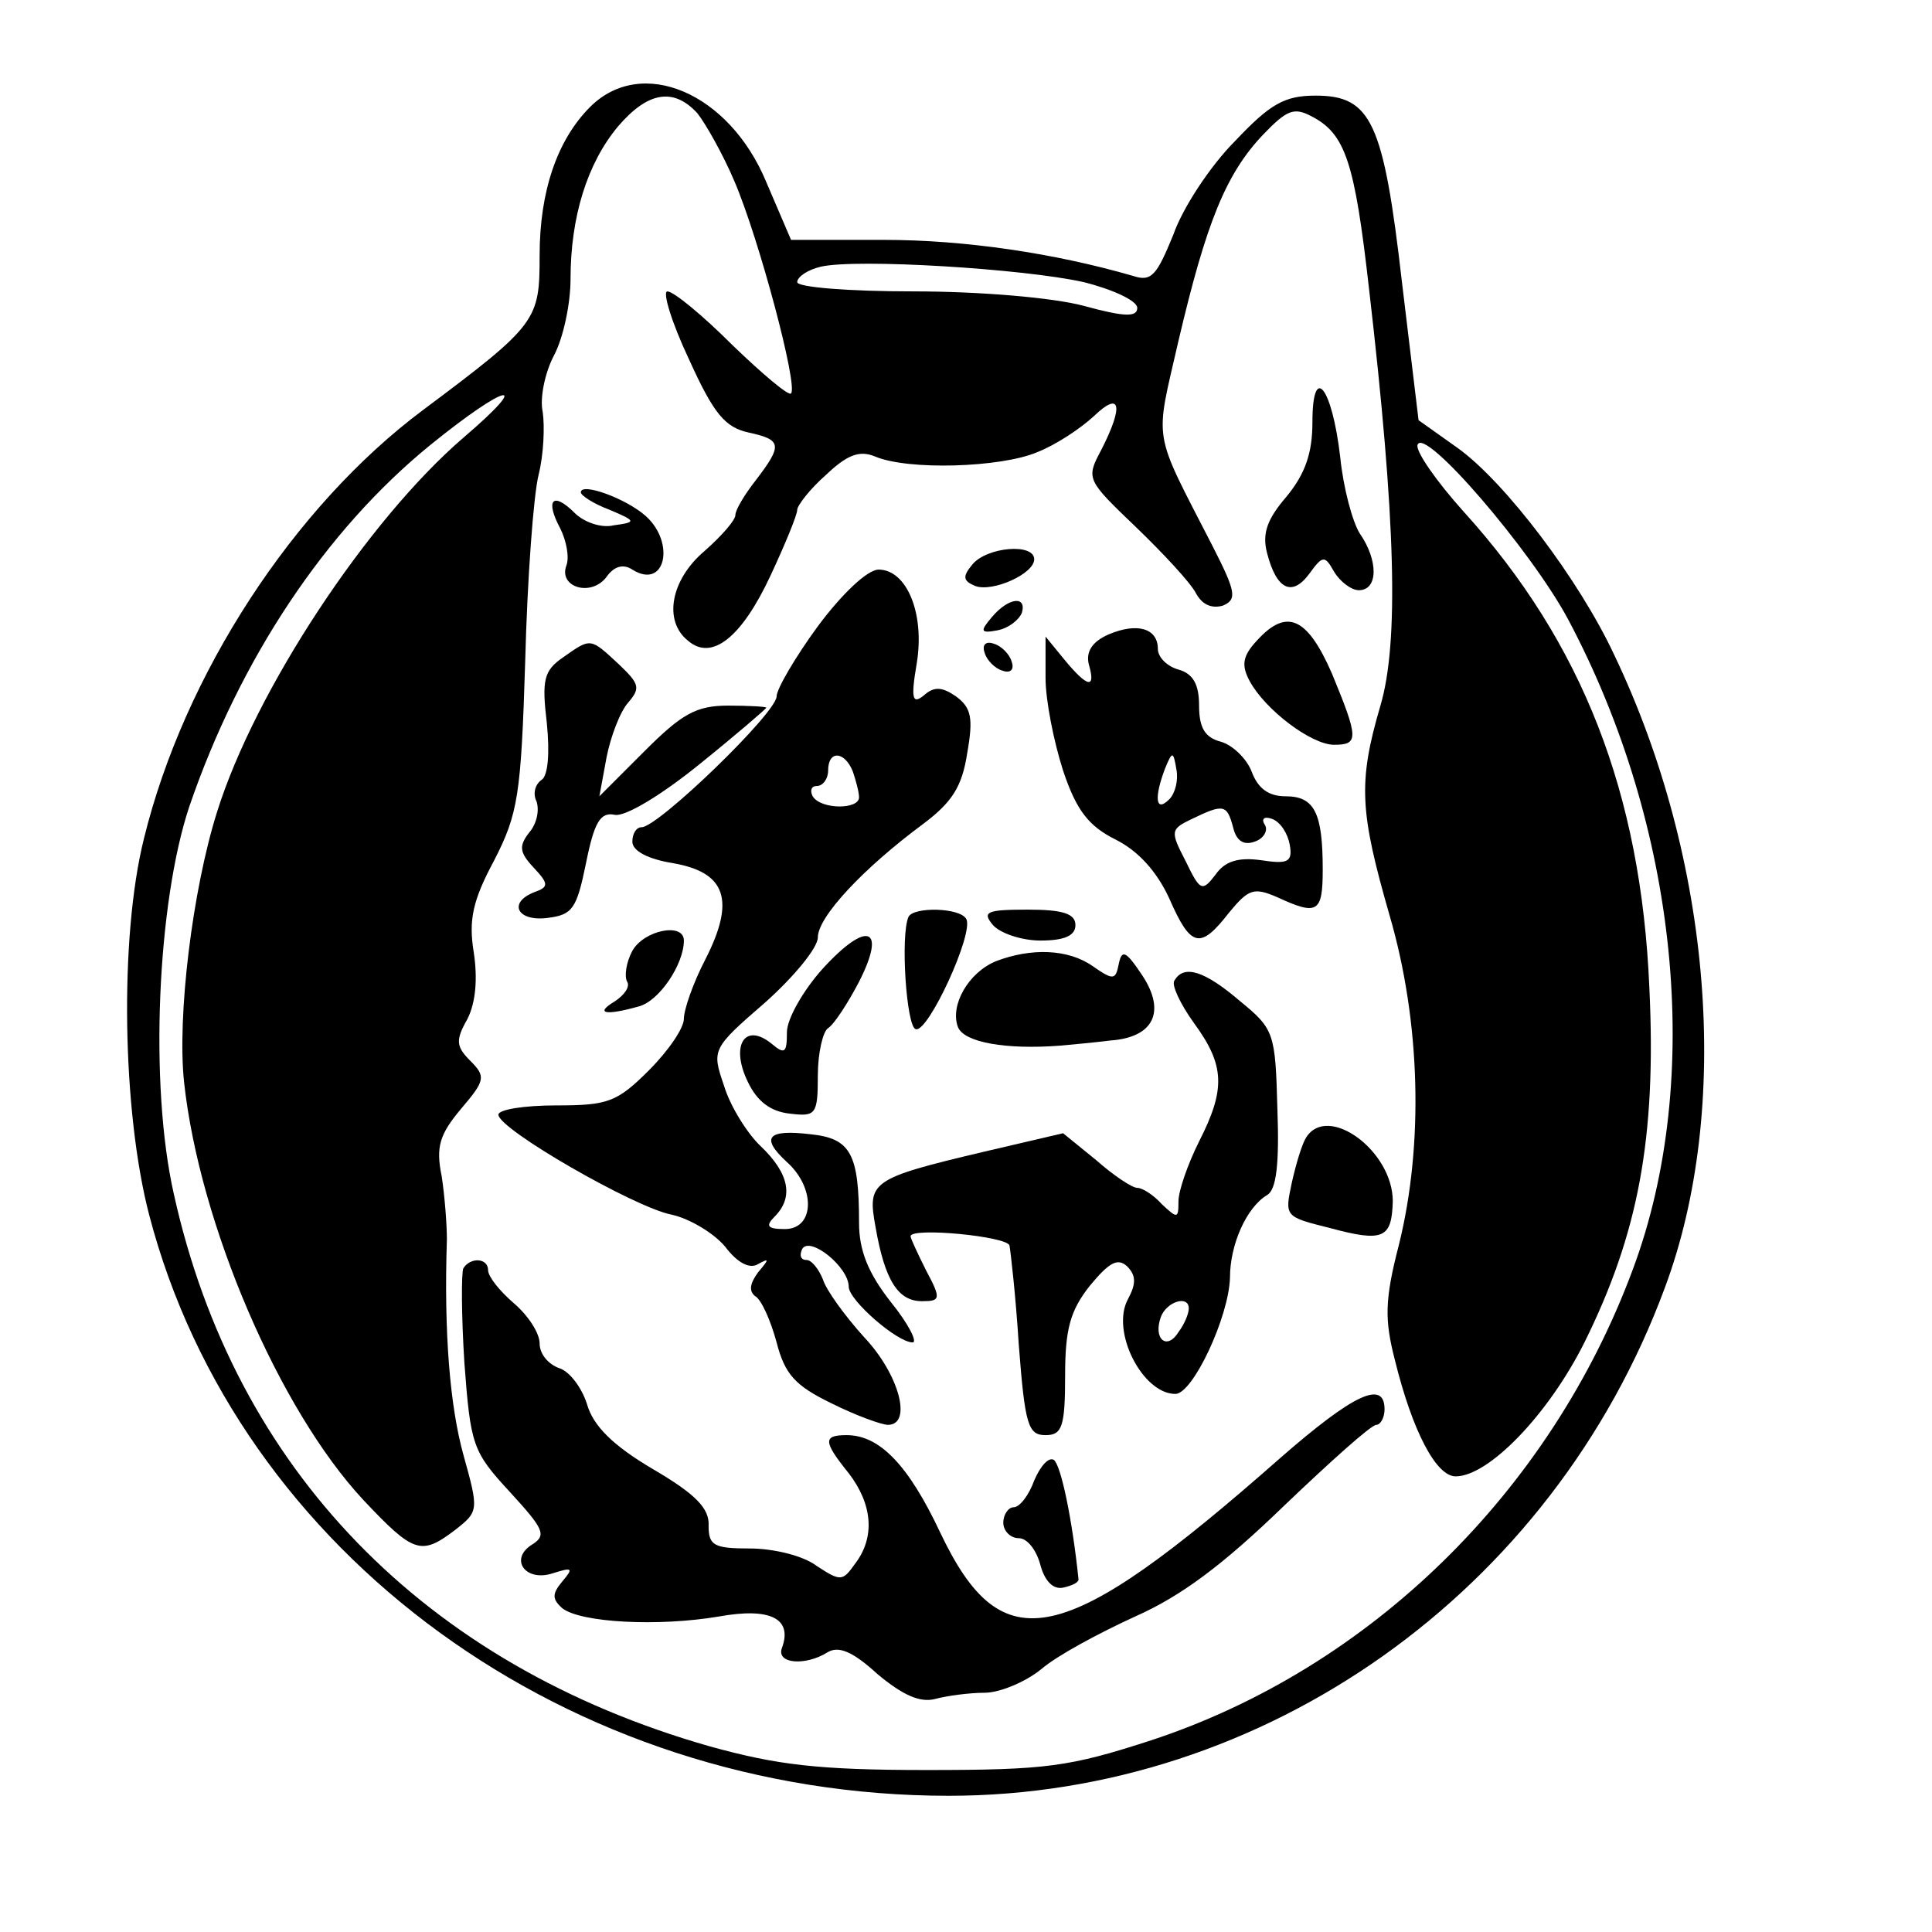 <svg xmlns="http://www.w3.org/2000/svg" id="svg116" width="250" height="250" preserveAspectRatio="xMidYMid" version="1.0" viewBox="0 0 187.5 187.5"><style>@media (prefers-color-scheme:dark){.a{fill:#fff}}</style><g id="g114" fill="#000" stroke="none" class="a" transform="matrix(.1 0 0 -.1 -8.63 220.28)"><path id="path76" d="M659 2099c-32-32-49-82-49-144 0-63-2-67-113-150-126-94-232-257-271-416-24-96-21-265 5-365 86-330 408-564 776-564 307 0 586 198 695 493 65 174 46 415-49 614-34 73-106 168-152 201l-38 27-16 133c-18 157-30 182-84 182-30 0-44-8-78-44-24-24-51-65-60-91-16-39-21-46-39-40-76 22-163 35-242 35h-90l-24 56c-36 87-121 123-171 73zm104-6c8-10 25-40 36-66 24-56 62-199 55-206-2-3-28 19-57 47-29 29-57 52-63 52-5 0 4-30 21-66 24-53 35-66 58-71 32-7 33-12 7-46-11-14-20-29-20-34s-13-20-30-35c-33-28-40-68-16-87 23-20 52 3 80 63 14 30 26 59 26 64 0 4 12 20 28 34 20 19 32 24 47 18 32-14 123-11 158 4 18 7 42 23 55 35 26 25 29 10 7-33-15-28-14-29 34-75 26-25 53-54 58-64 6-11 15-15 26-12 14 6 13 13-10 58-59 115-56 98-33 199 27 115 46 162 82 200 23 24 30 27 47 18 33-17 42-44 56-168 26-224 29-343 11-404-22-75-20-103 9-204 30-103 33-222 9-319-14-54-14-73-4-112 17-69 40-113 59-113 32 0 90 60 125 130 52 105 70 198 63 344-8 189-65 335-180 462-27 30-47 59-45 65 6 19 110-102 146-169 107-201 132-446 63-631-80-216-255-387-467-457-80-26-102-29-219-29-105 0-145 5-210 23-277 79-461 269-520 536-24 106-16 283 15 376 49 143 132 268 234 351 74 60 101 66 32 7-93-80-202-245-239-363-24-76-39-199-32-263 15-137 92-317 174-405 49-52 56-54 89-29 23 18 23 19 8 73-13 47-19 118-16 209 0 14-2 41-5 61-6 29-2 41 19 66 23 27 24 31 9 46-14 14-15 20-3 41 8 16 10 39 6 65-5 31-1 50 20 89 23 45 26 63 30 193 2 79 8 161 13 181s6 47 4 61c-3 13 2 38 11 55s16 50 16 74c0 60 16 112 46 148 29 34 54 38 77 13zm375-164c28-7 52-18 52-25 0-9-12-9-52 2-30 8-101 14-165 14-63 0-113 4-113 9s10 12 23 15c35 8 197-2 255-15z"/><path id="path78" d="M1360 1793c0-30-7-50-25-72-19-22-24-36-19-55 9-35 24-43 41-20 13 18 15 18 24 2 6-10 17-18 24-18 19 0 19 29 1 55-7 11-16 44-19 74-8 69-27 92-27 34z"/><path id="path80" d="M650 1725c0-3 12-11 28-17 26-11 26-12 4-15-12-3-29 3-38 12-21 21-29 13-14-15 6-12 9-28 6-36-8-21 24-31 39-11 7 10 16 13 25 7 32-20 42 26 13 52-19 17-63 33-63 23z"/><path id="path82" d="M1030 1655c-10-12-9-16 3-21 17-6 57 12 57 26 0 16-46 12-60-5z"/><path id="path84" d="M880 1595c-22-30-40-61-40-68 0-16-115-127-131-127-5 0-9-6-9-14 0-9 15-17 40-21 51-9 60-36 31-93-12-23-21-49-21-58s-15-31-34-50c-31-31-40-34-90-34-31 0-56-4-56-9 0-14 132-90 168-97 18-4 41-18 52-31 12-16 24-22 32-17 11 6 11 5 0-8-8-11-9-18-3-23 6-3 15-23 21-45 8-31 18-42 53-59 24-12 49-21 55-21 24 0 11 49-23 85-19 21-37 46-40 56-4 10-11 19-16 19-6 0-7 5-4 11 8 12 45-18 45-37 0-13 47-54 62-54 5 0-4 18-21 39-22 28-31 50-31 77 0 67-8 82-47 86-42 5-49-3-23-27 28-25 27-65-2-65-17 0-19 3-10 12 19 19 14 42-13 68-13 12-30 39-36 59-12 35-12 36 40 81 28 25 51 53 51 63 0 20 44 67 102 110 28 21 38 36 43 69 6 34 4 44-11 55-13 9-21 10-31 1-11-9-13-4-7 31 8 49-10 91-37 91-11 0-36-24-59-55zm34-141c3-9 6-20 6-25 0-12-37-12-45 1-3 6-1 10 4 10 6 0 11 7 11 15 0 20 16 19 24-1z"/><path id="path86" d="M1049 1604c-12-14-11-16 5-13 11 2 21 10 24 17 5 17-13 15-29-4z"/><path id="path88" d="M1162 1587c-16-7-22-17-19-29 7-24-1-23-24 5l-18 22v-40c0-22 8-62 17-90 13-39 25-54 51-67 22-11 40-31 52-57 21-48 30-50 58-14 19 23 24 25 47 15 39-18 44-15 44 27 0 55-8 71-36 71-17 0-27 8-33 24-5 13-19 26-30 29-15 4-21 13-21 35 0 21-6 31-20 35-11 3-20 12-20 20 0 20-20 26-48 14zm59-160c-13-13-15 1-4 30 7 17 8 17 11-1 2-10-1-23-7-29zm62-27c3-13 10-18 21-14 9 3 13 11 10 16-4 6-1 9 7 6s15-14 17-25c3-17-2-19-28-15-22 3-35-1-44-14-13-17-15-16-29 13-15 29-15 31 6 41 31 15 34 14 40-8z"/><path id="path90" d="M1306 1581c-14-15-15-24-7-39 15-28 60-62 82-62 24 0 24 6-2 69-24 55-44 64-73 32z"/><path id="path92" d="M633 1565c-19-13-21-22-16-64 3-30 1-51-5-55s-9-13-5-21c3-9 0-22-7-30-10-13-10-19 4-34 15-16 15-19 1-24-26-10-17-29 13-25 24 3 28 9 37 53 8 40 14 50 28 47 10-2 45 19 82 49 36 29 65 54 65 55s-17 2-37 2c-31 0-45-8-81-44l-44-44 7 38c4 20 13 44 21 53 12 14 11 18-9 37-28 26-27 26-54 7z"/><path id="path94" d="M1042 1569c2-7 10-15 17-17 8-3 12 1 9 9-2 7-10 15-17 17-8 3-12-1-9-9z"/><path id="path96" d="M968 1313c-8-18-2-107 7-109 12-4 57 94 49 107-6 11-51 12-56 2z"/><path id="path98" d="M1050 1305c7-8 28-15 46-15 24 0 34 5 34 15 0 11-12 15-46 15-40 0-45-2-34-15z"/><path id="path100" d="M700 1280c-6-11-8-25-5-30s-3-13-12-19c-20-12-9-14 23-5 20 5 44 41 44 64 0 18-39 10-50-10z"/><path id="path102" d="M885 1263c-19-21-35-49-35-62 0-20-2-22-15-11-26 21-40-2-23-37 9-19 22-29 41-31 25-3 27-1 27 37 0 22 5 43 10 46 6 4 19 24 30 45 27 53 8 60-35 13z"/><path id="path104" d="M1053 1270c-27-11-45-43-37-64 6-15 47-22 99-18 11 1 33 3 49 5 42 3 54 28 31 63-16 24-20 26-23 11s-5-16-25-2c-24 17-60 18-94 5z"/><path id="path106" d="M1226 1251c-3-4 6-23 19-41 30-41 31-64 5-115-11-22-20-48-20-58 0-17-1-17-16-3-8 9-19 16-24 16s-23 12-40 27l-32 26-77-18c-110-26-113-29-105-73 9-52 22-72 45-72 18 0 19 2 4 30-8 16-15 31-15 33 0 9 94 0 96-9 1-5 6-48 9-96 6-78 9-88 26-88 16 0 19 8 19 58 0 45 5 63 24 87 19 23 27 27 36 19 9-9 9-17 1-32-17-31 14-92 46-92 17 0 52 75 53 113 0 32 16 68 36 80 9 5 12 30 10 84-2 73-3 77-36 104-35 30-55 36-64 20zm14-318c0-5-4-15-10-23-11-18-25-7-17 15 6 15 27 21 27 8z"/><path id="path108" d="M1354 1099c-4-6-10-26-14-44-7-33-7-33 37-44 52-14 60-10 61 26 0 49-63 95-84 62z"/><path id="path110" d="M536 972c-2-4-2-45 1-92 6-80 8-86 44-125 33-36 36-42 22-51-23-14-7-37 20-28 19 6 20 5 9-8-10-12-10-17 0-26 18-14 93-18 152-8 50 9 72-2 61-31-5-15 23-17 44-4 11 7 25 1 49-21 24-20 41-28 56-24 11 3 33 6 48 6 14 0 39 10 55 23 15 13 56 35 91 51 45 20 85 50 144 107 45 43 85 79 90 79 4 0 8 7 8 15 0 29-30 15-101-47-211-186-270-199-330-73-31 66-59 95-91 95-23 0-23-6 2-37 23-30 26-62 6-88-12-17-14-17-37-2-13 10-42 17-65 17-35 0-40 3-40 22 1 17-13 31-54 55-39 23-58 42-64 63-5 16-17 32-27 35-11 4-19 14-19 24s-11 27-25 39-25 26-25 32c0 12-17 13-24 2z"/><path id="path112" d="M1090 766c-5-14-14-26-20-26-5 0-10-7-10-15s7-15 15-15 17-11 21-26 12-24 22-22c9 2 15 5 15 8-6 58-17 111-24 116-5 3-13-6-19-20z"/></g></svg>